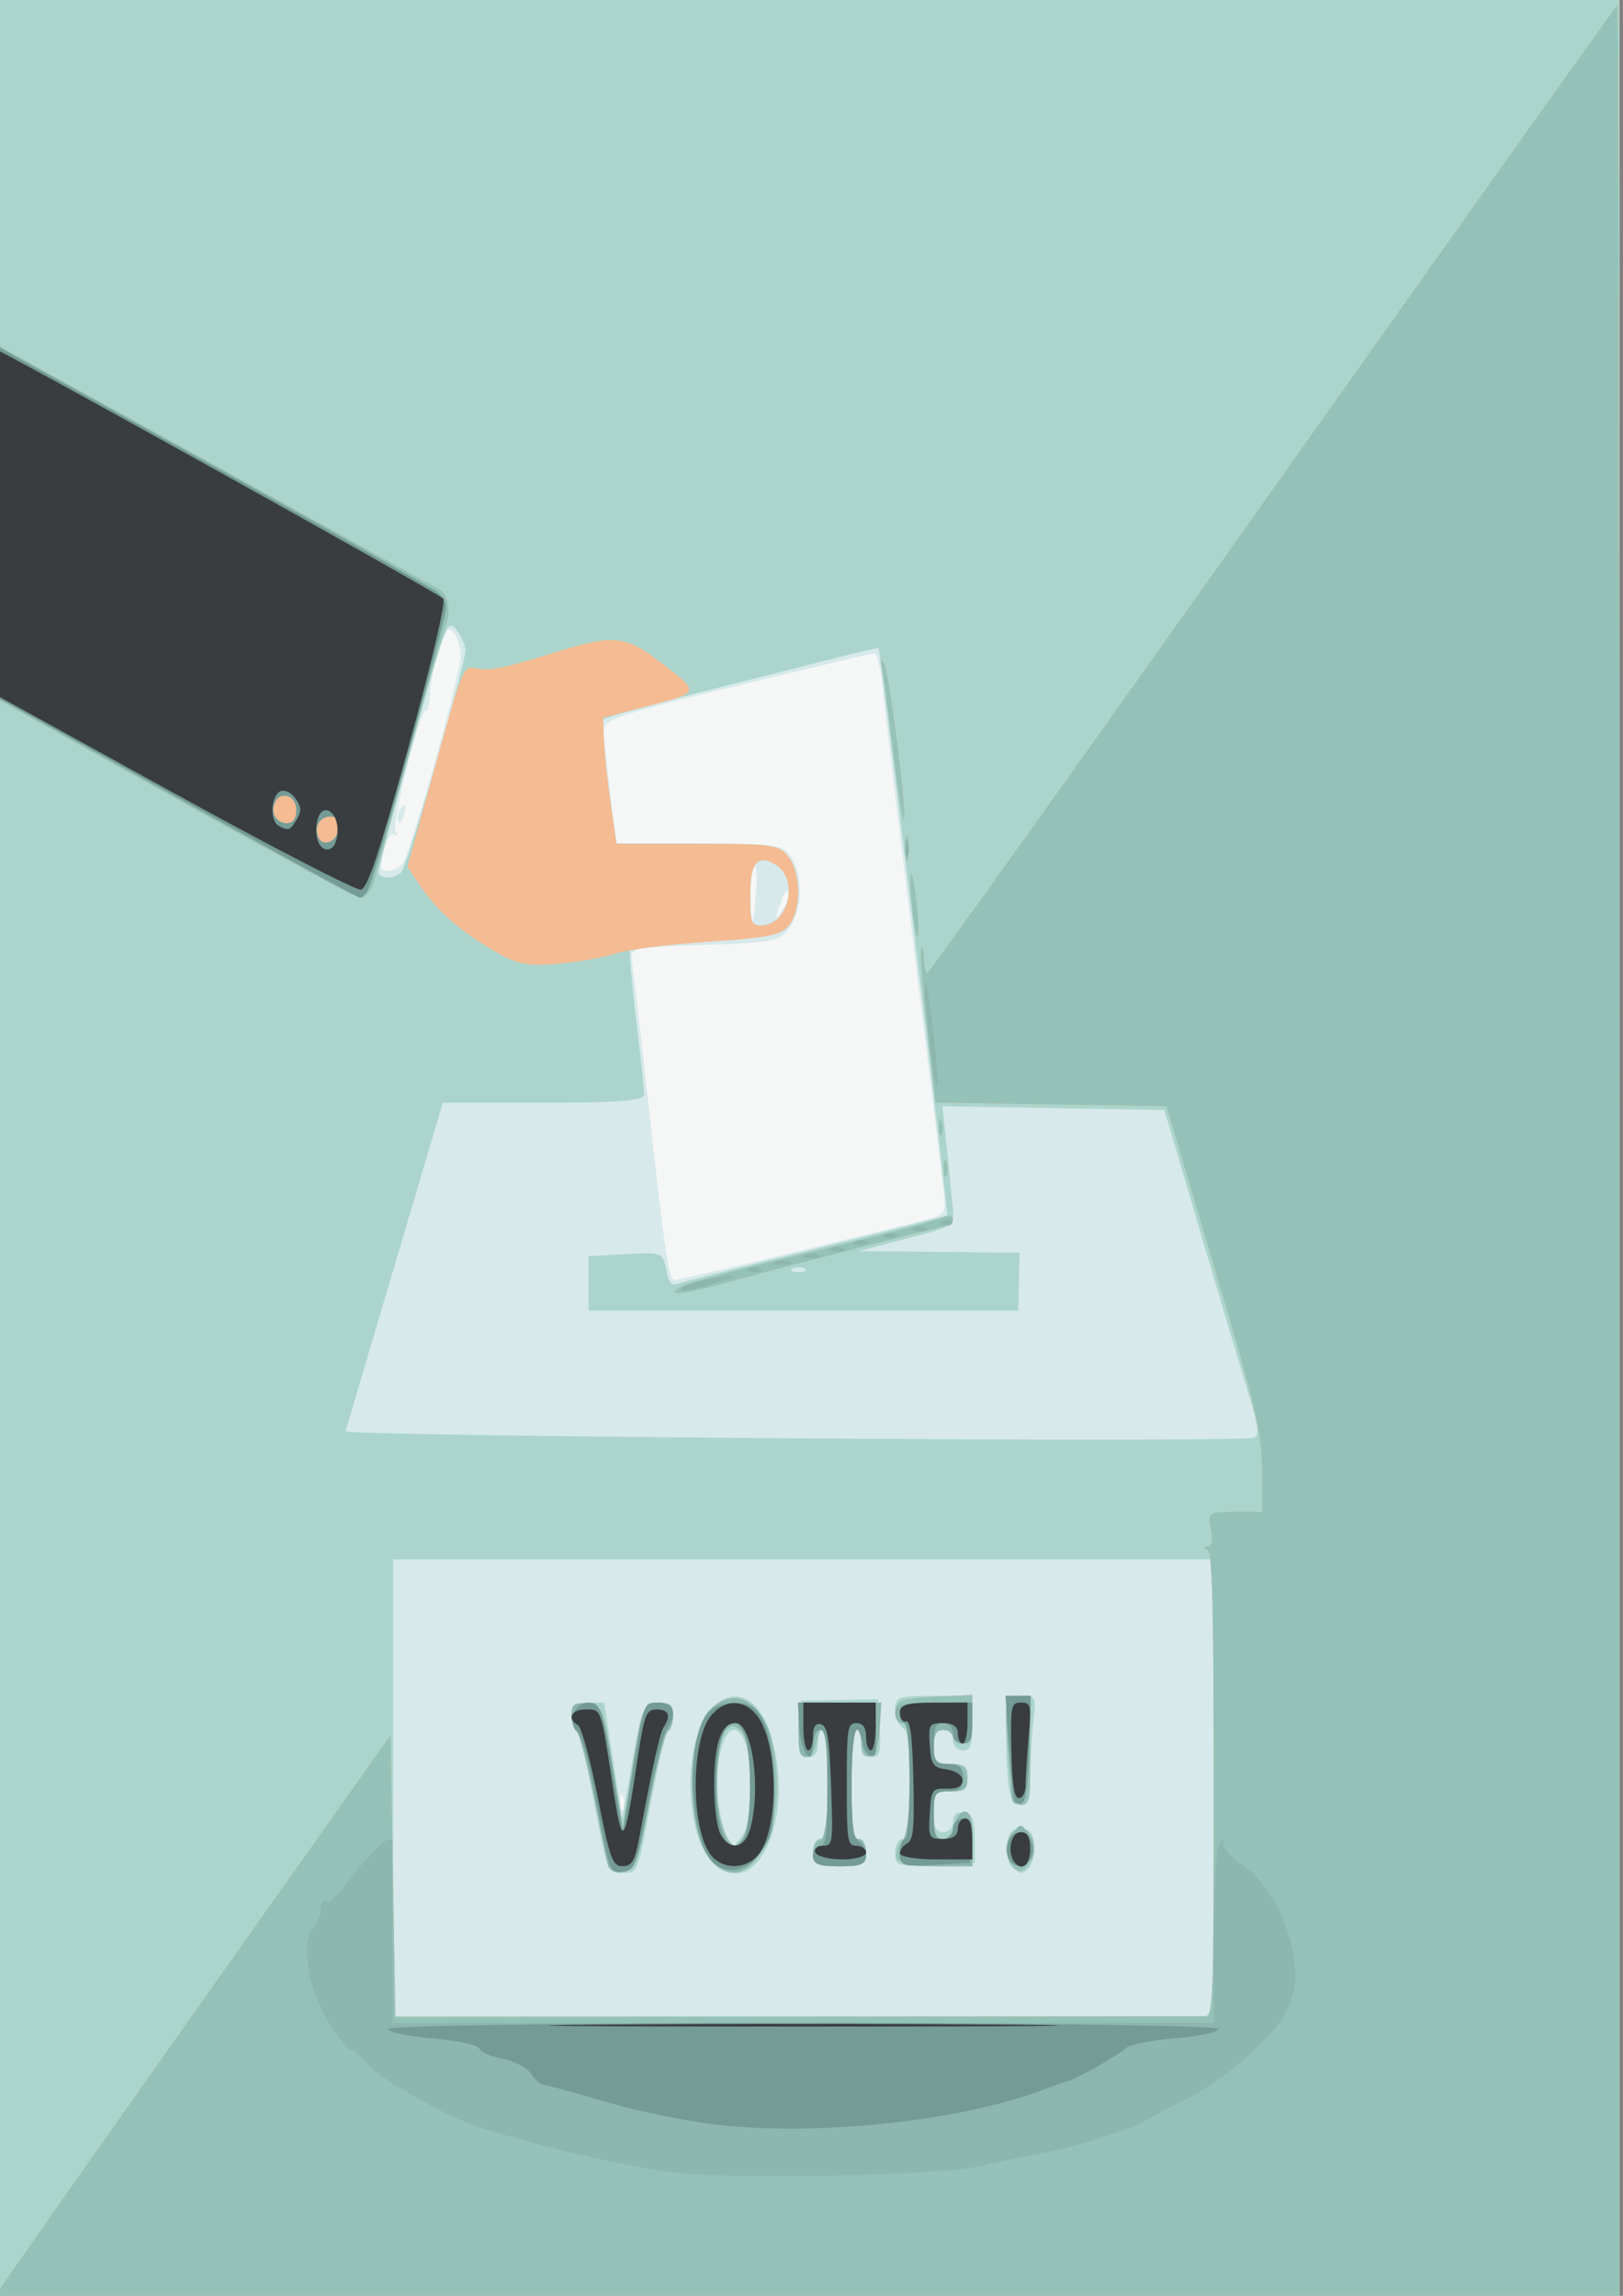 <?xml version="1.0" encoding="UTF-8"?>
<!-- Created with Inkscape (http://www.inkscape.org/) -->
<svg width="210mm" height="297mm" version="1.1" viewBox="0 0 210 297" xmlns="http://www.w3.org/2000/svg" xmlns:cc="http://creativecommons.org/ns#" xmlns:dc="http://purl.org/dc/elements/1.1/" xmlns:rdf="http://www.w3.org/1999/02/22-rdf-syntax-ns#">
 <rect x="0" y="0" width="210" height="297" fill="#808080" stroke="none"/>
 <g stroke-width=".742">
  <path d="m-1.625 148.83v-149.04h211.14v298.07h-211.14z" fill="#f5f7f6"/>
  <path d="m-1.625 148.83v-149.04h211.14v298.07h-211.14zm82.258 83.612c-0.199-0.703-0.347-0.495-0.377 0.533-0.027 0.93 0.121 1.45 0.328 1.157 0.208-0.293 0.23-1.054 0.049-1.69zm22.027-70.433c8.093-1.967 15.839-3.869 17.213-4.226 2.193-0.57 2.474-0.915 2.3-2.817-0.109-1.192-1.851-15.51-3.872-31.817s-3.865-31.685-4.099-34.172c-0.234-2.488-0.74-4.496-1.125-4.463-0.385 0.033-8.431 1.944-17.879 4.246-15.683 3.821-17.17 4.334-17.081 5.892 0.053 0.939 0.43 4.584 0.837 8.1l0.74 6.394h10.778c10.008 0 10.86 0.127 11.916 1.775 1.56 2.433 1.45 6.7-0.233 9.077-1.271 1.794-2.077 1.958-11.031 2.25-9.505 0.309-9.655 0.345-9.349 2.205 0.171 1.04 1.01 8.24 1.864 16 2.356 21.404 2.894 25.133 3.63 25.133 0.371 0 7.297-1.609 15.39-3.576zm-4.821-46.911c0.128-1.819 7e-3 -3.307-0.267-3.307-0.275 0-0.477 1.885-0.45 4.189 0.054 4.611 0.358 4.238 0.717-0.882zm4.147 0.336c-0.126-0.517-0.584 0.13-1.018 1.437-0.729 2.196-0.712 2.268 0.229 0.94 0.56-0.79 0.915-1.86 0.789-2.377zm-50.02-3.511c0.99-0.887 7.626-24.485 7.626-27.12 0-1.044-0.408-2.376-0.907-2.961-0.751-0.88-1.085-0.48-1.942 2.317-0.569 1.859-1.075 4.432-1.123 5.718-0.048 1.286-0.261 2.188-0.473 2.005-0.659-0.57-4.469 14.4-3.961 15.561 0.292 0.667 0.221 0.868-0.182 0.516-0.372-0.325-0.945 0.578-1.313 2.068-0.559 2.263-0.5 2.643 0.408 2.631 0.583-7e-3 1.424-0.339 1.867-0.736zm-0.494-6.253c0-0.456 0.278-1.072 0.618-1.369 0.354-0.309 0.459 0.045 0.245 0.83-0.415 1.528-0.863 1.807-0.863 0.539z" fill="#d7e9eb"/>
  <path d="m-1.625 148.83v-149.04h211.14v298.07h-211.14zm158.67 82.455v-29.543h-106.19v59.085h106.19zm-80.196 1.764c-0.97-5.093-2.016-9.26-2.324-9.26-0.308 0-0.56-0.794-0.56-1.764 0-1.414 0.416-1.764 2.1-1.764h2.1l2.348 15.119 1.284-7.339c1.255-7.172 1.33-7.346 3.285-7.616 1.644-0.227 2.001 0.035 2.001 1.47 0 0.96-0.274 1.878-0.608 2.04-0.335 0.162-1.363 4.362-2.285 9.333-1.674 9.029-1.679 9.039-3.627 9.039-1.948 0-1.952-0.01-3.714-9.26zm14.895 7.25c-3.191-3.876-3.191-15.033 0-18.909 2.929-3.557 6.568-2.023 8.111 3.419 3.175 11.203-2.584 22.201-8.111 15.49zm4.352-2.903c1.135-1.602 1.349-9.225 0.335-11.9-1.667-4.398-4.059 0.251-3.545 6.892 0.242 3.132 1.282 6.394 2.037 6.394 0.105 0 0.633-0.624 1.173-1.386zm34.815 4.139c-0.46-0.411-0.741-1.695-0.625-2.853 0.158-1.578 0.602-2.105 1.772-2.105s1.614 0.527 1.772 2.105c0.18 1.8-0.706 3.6-1.772 3.6-0.172 0-0.688-0.336-1.148-0.748zm-25.713-1.871c0-0.98 0.416-1.764 0.937-1.764 0.755 0 0.937-1.372 0.937-7.055 0-4.115-0.26-7.055-0.625-7.055-0.344 0-0.625 0.794-0.625 1.764 0 1.192-0.416 1.764-1.285 1.764-1.121 0-1.261-0.466-1.093-3.654l0.192-3.654 9.995-0.187 0.192 3.748c0.168 3.283 0.033 3.748-1.093 3.748-0.869 0-1.285-0.571-1.285-1.764 0-0.97-0.281-1.764-0.625-1.764-0.364 0-0.625 2.94-0.625 7.055 0 5.683 0.182 7.055 0.937 7.055 0.521 0 0.937 0.784 0.937 1.764 0 1.55-0.416 1.764-3.436 1.764-3.019 0-3.436-0.214-3.436-1.764zm10.619 0.036c0-1.012 0.41-1.799 0.937-1.799 0.754 0 0.937-1.361 0.937-6.961 0-5.374-0.214-7.076-0.937-7.468-0.515-0.279-0.937-1.314-0.937-2.299 0-1.651 0.391-1.791 4.997-1.791h4.997v3.527c0 2.94-0.208 3.527-1.249 3.527-0.694 0-1.249-0.588-1.249-1.323s-0.555-1.323-1.249-1.323c-0.916 0-1.249 0.588-1.249 2.205 0 1.932 0.271 2.205 2.186 2.205 1.77 0 2.186 0.336 2.186 1.764 0 1.428-0.416 1.764-2.186 1.764-2.013 0-2.186 0.21-2.186 2.646 0 2.058 0.278 2.646 1.249 2.646 0.719 0 1.249-0.588 1.249-1.384 0-0.931 0.46-1.292 1.405-1.102 1.152 0.231 1.405 0.839 1.405 3.368v3.087l-5.154 0.256c-4.83 0.24-5.154 0.143-5.154-1.543zm14.761-8.193c-0.207-1.091-0.381-4.266-0.385-7.055l-9e-3 -5.071h1.956c1.912 0 1.947 0.073 1.569 3.307-0.213 1.819-0.39 4.994-0.394 7.055-6e-3 3.079-0.217 3.748-1.183 3.748-0.692 0-1.332-0.817-1.553-1.984zm30.434-52.997c-1.199-3.955-4.019-13.427-6.266-21.049l-4.086-13.858-28.72-0.503 0.379 3.527c0.208 1.94 0.555 5.392 0.77 7.67 0.444 4.704 1.142 4.096-7.272 6.316l-4.685 1.236 20.795 0.21-0.09 3.748-0.09 3.748h-55.595v-7.055l4.823-0.257c4.723-0.252 4.831-0.21 5.226 2.011 0.277 1.557 0.723 2.137 1.424 1.849 0.561-0.231 8.61-2.28 17.887-4.554 9.276-2.274 16.95-4.234 17.053-4.355 0.154-0.181-8.634-72.841-8.87-73.335-0.041-0.085-2.18 0.389-4.753 1.054-2.574 0.665-10.442 2.658-17.485 4.429-7.043 1.771-13.025 3.411-13.293 3.644-0.498 0.433-0.262 3.304 0.944 11.53l0.679 4.63h10.52c9.687 0 10.619 0.14 11.769 1.764 1.565 2.209 1.616 6.538 0.102 8.675-0.971 1.371-2.616 1.71-10.724 2.205-5.267 0.322-9.719 0.786-9.892 1.031-0.174 0.245 0.159 4.313 0.739 9.039 0.58 4.726 1.05 9.089 1.045 9.695-0.008 0.846-3.036 1.102-13.032 1.102h-13.022l-6.187 20.885c-3.403 11.487-6.28 21.207-6.394 21.601-0.195 0.673 115.19 1.519 117.44 0.861 0.908-0.265 0.759-1.244-1.137-7.496zm-56.908-14.389c-0.429-0.245-1.132-0.245-1.562 0s-0.078 0.445 0.781 0.445c0.859 0 1.21-0.2 0.781-0.445zm-3.012-45.777c1.505-2.125 1.227-5.228-0.573-6.386-2.476-1.593-3.443-0.497-3.443 3.897 0 3.514 0.141 3.874 1.517 3.874 0.834 0 1.959-0.624 2.499-1.386zm-49.163-5.501c0.788-0.707 8.292-26.723 8.292-28.748 0-0.622-0.528-1.806-1.174-2.63-1.134-1.449-1.324-0.96-5.622 14.49-2.446 8.794-4.448 16.352-4.448 16.796 0 0.98 1.896 1.04 2.952 0.092z" fill="#abd5cc"/>
  <path d="m-1.001 297.58c0-0.162 11.595-16.681 25.768-36.71l25.768-36.416 0.312 18.25 0.312 18.25 51.847-0.061c28.516-0.033 52.339-0.06 52.941-0.059 1.02 2e-3 1.093-2.01 1.093-29.908 0-23.103-0.178-30.011-0.781-30.355-0.617-0.351-0.614-0.459 0.012-0.514 0.529-0.046 0.662-0.804 0.401-2.274-0.383-2.155-0.314-2.205 3.111-2.205h3.503l-0.025-5.512c-0.022-4.948-0.654-7.632-6.18-26.236l-6.155-20.724-29.879-0.472-1.103-9.766c-0.607-5.372-0.941-9.994-0.744-10.273 0.197-0.279 0.359 0.353 0.359 1.404 0 1.051 0.176 1.911 0.39 1.911 0.215 0 20.347-28.176 44.739-62.613 24.392-34.437 44.456-62.613 44.586-62.613s0.237 66.868 0.237 148.6v148.6h-105.26c-57.891 0-105.26-0.132-105.26-0.294zm79.669-56.307c-0.155-0.639-0.999-4.733-1.877-9.098s-1.874-8.069-2.214-8.231c-0.34-0.162-0.618-1.08-0.618-2.04 0-1.438 0.357-1.697 2.025-1.47 2.008 0.274 2.035 0.34 3.303 8.198l1.278 7.922 1.27-7.922c1.254-7.818 1.296-7.925 3.256-8.198 1.629-0.227 1.986 0.038 1.986 1.47 0 0.96-0.288 1.882-0.641 2.048s-1.413 4.266-2.358 9.113c-1.605 8.237-1.829 8.829-3.423 9.091-1.003 0.164-1.822-0.199-1.987-0.882zm13.631-0.244c-2.027-2.004-2.905-6.045-2.601-11.973 0.308-6.016 1.497-8.406 4.619-9.287 2.637-0.745 5.121 2.336 5.914 7.335 1.559 9.829-3.353 18.453-7.932 13.925zm4.126-3.946c1.011-2.668 0.806-11.172-0.308-12.745-1.983-2.8-3.393 0.086-3.409 6.979-0.008 3.438 1.343 7.472 2.504 7.472 0.312 0 0.858-0.768 1.214-1.706zm34.511 4.186c-1.025-1.447-0.952-2.918 0.211-4.281 1.385-1.623 3.388 1.124 2.412 3.308-0.877 1.964-1.704 2.27-2.623 0.973zm-25.744-1.598c0-0.98 0.416-1.764 0.937-1.764 0.755 0 0.937-1.372 0.937-7.055 0-6.639-0.701-9.23-1.43-5.291-0.18 0.97-0.775 1.764-1.322 1.764-0.745 0-0.995-0.888-0.995-3.527v-3.527h10.695l-0.194 3.3c-0.136 2.306-0.523 3.388-1.287 3.592-0.756 0.202-1.093-0.271-1.093-1.536 0-1.006-0.281-1.828-0.625-1.828-0.364 0-0.625 2.94-0.625 7.055 0 5.683 0.182 7.055 0.937 7.055 0.521 0 0.937 0.784 0.937 1.764 0 1.55-0.416 1.764-3.436 1.764-3.019 0-3.436-0.214-3.436-1.764zm10.873 0.748c-0.245-0.559 0.02-1.495 0.588-2.081 1.447-1.494 1.533-15.422 0.095-15.422-1.131 0-1.256-2.293-0.156-2.857 0.429-0.22 2.678-0.488 4.997-0.596l4.216-0.196v3.147c0 2.559-0.233 3.147-1.249 3.147-0.687 0-1.249-0.397-1.249-0.882 0-0.485-0.562-0.882-1.249-0.882-0.916 0-1.249 0.588-1.249 2.205 0 1.932 0.271 2.205 2.186 2.205 1.77 0 2.186 0.336 2.186 1.764 0 1.428-0.416 1.764-2.186 1.764-2.082 0-2.186 0.147-2.186 3.087 0 2.435 0.248 3.087 1.177 3.087 0.651 0 1.322-0.788 1.503-1.764 0.18-0.97 0.775-1.764 1.322-1.764 0.745 0 0.995 0.888 0.995 3.527v3.527h-4.648c-2.833 0-4.822-0.397-5.093-1.016zm14.518-11.551c-0.745-8.762-0.623-9.633 1.313-9.318 0.945 0.153 1.648 0.577 1.562 0.94-0.086 0.364-0.156 3.439-0.156 6.835 0 5.431-0.14 6.173-1.162 6.173-0.936 0-1.239-0.903-1.556-4.63zm-42.57-62.401c0.687-0.424 8.136-2.409 16.554-4.411 8.417-2.002 16.077-3.989 17.022-4.415 1.052-0.474 1.718-0.45 1.718 0.061 0 0.46-0.235 0.836-0.521 0.836-0.586 0-21.526 5.38-29.049 7.463-5.534 1.533-7.744 1.712-5.723 0.466zm34.094-15.498c0.03-1.027 0.178-1.236 0.377-0.533 0.18 0.637 0.158 1.397-0.049 1.69-0.208 0.293-0.355-0.228-0.328-1.157zm-0.625-5.291c0.03-1.027 0.178-1.236 0.377-0.533 0.18 0.637 0.158 1.397-0.049 1.69-0.208 0.293-0.355-0.228-0.328-1.157zm-57.586-22.682c-4.494-2.667-7.307-5.141-9.462-8.322l-1.721-2.54 3.595-13.013c3.567-12.911 3.609-13.01 5.396-12.649 1.801 0.364 3.133 0.078 11.317-2.433 6.225-1.909 8.09-1.697 12.085 1.377 5.748 4.423 5.908 4.052-2.714 6.293l-4.373 1.137 0.142 3.083c0.078 1.696 0.468 5.365 0.866 8.154l0.724 5.071h10.534c9.701 0 10.633 0.139 11.783 1.764 1.565 2.209 1.616 6.538 0.102 8.675-0.965 1.362-2.629 1.718-10.463 2.235-5.124 0.338-10.581 1.032-12.127 1.542s-4.919 1.102-7.496 1.316c-3.919 0.326-5.258 0.05-8.188-1.69zm37.19-4.646c1.505-2.125 1.227-5.228-0.573-6.386-2.476-1.593-3.443-0.497-3.443 3.897 0 3.514 0.141 3.874 1.517 3.874 0.834 0 1.959-0.624 2.499-1.386zm16.939-0.859c-0.239-2.249-0.307-4.27-0.15-4.491 0.156-0.22 0.479 1.44 0.718 3.689 0.239 2.249 0.307 4.27 0.151 4.491-0.156 0.22-0.479-1.44-0.718-3.689zm-95.915-14.524-23.425-13.063-0.167-22.988-0.167-22.988 1.416 0.769c1.21 0.657 55.052 30.402 57.119 31.556 1.109 0.619 1.508 2.805 0.82 4.496-0.337 0.83-2.456 8.255-4.708 16.5-2.252 8.245-4.354 15.885-4.673 16.976-0.318 1.091-1.076 1.944-1.685 1.895-0.609-0.049-11.648-5.968-24.532-13.152zm95.071 6.627c0.013-1.455 0.153-1.944 0.311-1.086s0.148 2.049-0.023 2.646c-0.171 0.597-0.301-0.105-0.288-1.56zm-1.64-12.594c-0.627-5.199-1.286-10.048-1.465-10.776-0.216-0.88-0.116-1.027 0.297-0.441 0.668 0.947 3.049 19.623 2.585 20.277-0.153 0.216-0.791-3.861-1.418-9.061z" fill="#f5bb92"/>
  <path d="m-1.001 297.58c0-0.162 11.595-16.681 25.768-36.71l25.768-36.416 0.312 18.25 0.312 18.25 51.847-0.061c28.516-0.033 52.339-0.06 52.941-0.059 1.02 2e-3 1.093-2.01 1.093-29.908 0-23.103-0.178-30.011-0.781-30.355-0.617-0.351-0.614-0.459 0.012-0.514 0.529-0.046 0.662-0.804 0.401-2.274-0.383-2.155-0.314-2.205 3.111-2.205h3.503l-0.025-5.512c-0.022-4.948-0.654-7.632-6.18-26.236l-6.155-20.724-29.879-0.472-1.103-9.766c-0.607-5.372-0.941-9.994-0.744-10.273 0.197-0.279 0.359 0.353 0.359 1.404 0 1.051 0.176 1.911 0.39 1.911 0.215 0 20.347-28.176 44.739-62.613 24.392-34.437 44.456-62.613 44.586-62.613s0.237 66.868 0.237 148.6v148.6h-105.26c-57.891 0-105.26-0.132-105.26-0.294zm79.669-56.307c-0.155-0.639-0.999-4.733-1.877-9.098s-1.874-8.069-2.214-8.231c-0.34-0.162-0.618-1.08-0.618-2.04 0-1.438 0.357-1.697 2.025-1.47 2.008 0.274 2.035 0.34 3.303 8.198l1.278 7.922 1.27-7.922c1.254-7.818 1.296-7.925 3.256-8.198 1.629-0.227 1.986 0.038 1.986 1.47 0 0.96-0.288 1.882-0.641 2.048s-1.413 4.266-2.358 9.113c-1.605 8.237-1.829 8.829-3.423 9.091-1.003 0.164-1.822-0.199-1.987-0.882zm13.631-0.244c-2.027-2.004-2.905-6.045-2.601-11.973 0.308-6.016 1.497-8.406 4.619-9.287 2.637-0.745 5.121 2.336 5.914 7.335 1.559 9.829-3.353 18.453-7.932 13.925zm4.126-3.946c1.011-2.668 0.806-11.172-0.308-12.745-1.983-2.8-3.393 0.086-3.409 6.979-0.008 3.438 1.343 7.472 2.504 7.472 0.312 0 0.858-0.768 1.214-1.706zm34.511 4.186c-1.025-1.447-0.952-2.918 0.211-4.281 1.385-1.623 3.388 1.124 2.412 3.308-0.877 1.964-1.704 2.27-2.623 0.973zm-25.744-1.598c0-0.98 0.416-1.764 0.937-1.764 0.755 0 0.937-1.372 0.937-7.055 0-6.639-0.701-9.23-1.43-5.291-0.18 0.97-0.775 1.764-1.322 1.764-0.745 0-0.995-0.888-0.995-3.527v-3.527h10.695l-0.194 3.3c-0.136 2.306-0.523 3.388-1.287 3.592-0.756 0.202-1.093-0.271-1.093-1.536 0-1.006-0.281-1.828-0.625-1.828-0.364 0-0.625 2.94-0.625 7.055 0 5.683 0.182 7.055 0.937 7.055 0.521 0 0.937 0.784 0.937 1.764 0 1.55-0.416 1.764-3.436 1.764-3.019 0-3.436-0.214-3.436-1.764zm10.873 0.748c-0.245-0.559 0.02-1.495 0.588-2.081 1.447-1.494 1.533-15.422 0.095-15.422-1.131 0-1.256-2.293-0.156-2.857 0.429-0.22 2.678-0.488 4.997-0.596l4.216-0.196v3.147c0 2.559-0.233 3.147-1.249 3.147-0.687 0-1.249-0.397-1.249-0.882 0-0.485-0.562-0.882-1.249-0.882-0.916 0-1.249 0.588-1.249 2.205 0 1.932 0.271 2.205 2.186 2.205 1.77 0 2.186 0.336 2.186 1.764 0 1.428-0.416 1.764-2.186 1.764-2.082 0-2.186 0.147-2.186 3.087 0 2.435 0.248 3.087 1.177 3.087 0.651 0 1.322-0.788 1.503-1.764 0.18-0.97 0.775-1.764 1.322-1.764 0.745 0 0.995 0.888 0.995 3.527v3.527h-4.648c-2.833 0-4.822-0.397-5.093-1.016zm14.518-11.551c-0.745-8.762-0.623-9.633 1.313-9.318 0.945 0.153 1.648 0.577 1.562 0.94-0.086 0.364-0.156 3.439-0.156 6.835 0 5.431-0.14 6.173-1.162 6.173-0.936 0-1.239-0.903-1.556-4.63zm-42.57-62.401c0.687-0.424 8.136-2.409 16.554-4.411 8.417-2.002 16.077-3.989 17.022-4.415 1.052-0.474 1.718-0.45 1.718 0.061 0 0.46-0.235 0.836-0.521 0.836-0.586 0-21.526 5.38-29.049 7.463-5.534 1.533-7.744 1.712-5.723 0.466zm34.094-15.498c0.03-1.027 0.178-1.236 0.377-0.533 0.18 0.637 0.158 1.397-0.049 1.69-0.208 0.293-0.355-0.228-0.328-1.157zm-0.625-5.291c0.03-1.027 0.178-1.236 0.377-0.533 0.18 0.637 0.158 1.397-0.049 1.69-0.208 0.293-0.355-0.228-0.328-1.157zm-3.457-28.186c-0.239-2.249-0.307-4.27-0.15-4.491 0.156-0.22 0.479 1.44 0.718 3.689 0.239 2.249 0.307 4.27 0.151 4.491-0.156 0.22-0.479-1.44-0.718-3.689zm-95.915-14.524-23.425-13.063-0.167-22.988-0.167-22.988 1.416 0.769c1.21 0.657 55.052 30.402 57.119 31.556 1.109 0.619 1.508 2.805 0.82 4.496-0.337 0.83-2.456 8.255-4.708 16.5-2.252 8.245-4.354 15.885-4.673 16.976-0.318 1.091-1.076 1.944-1.685 1.895-0.609-0.049-11.648-5.968-24.532-13.152zm21.746 4.192c0.143-1.047-0.19-1.533-1.049-1.533-1.433 0-2.226 1.317-1.623 2.694 0.608 1.389 2.432 0.596 2.672-1.161zm-5.505-2.415c0-1.871-2.091-2.526-2.811-0.882-0.577 1.317 0.226 2.646 1.599 2.646 0.796 0 1.212-0.606 1.212-1.764zm78.83 4.85c0.013-1.455 0.153-1.944 0.311-1.086s0.148 2.049-0.023 2.646c-0.171 0.597-0.301-0.105-0.288-1.56zm-1.64-12.594c-0.627-5.199-1.286-10.048-1.465-10.776-0.216-0.88-0.116-1.027 0.297-0.441 0.668 0.947 3.049 19.623 2.585 20.277-0.153 0.216-0.791-3.861-1.418-9.061z" fill="#94c2b8"/>
  <path d="m87.702 281.09c-6.208-0.679-17.53-3.288-25.924-5.973-3.983-1.274-12.998-6.42-14.408-8.225-0.709-0.908-1.577-1.651-1.928-1.651s-1.651-1.594-2.89-3.542c-2.68-4.214-3.712-10.342-2.066-12.27 0.544-0.638 0.99-1.74 0.99-2.448 0-0.709 0.313-1.141 0.695-0.961 0.382 0.18 1.598-0.878 2.702-2.352 3.57-4.764 6.107-6.959 5.899-5.104-0.041 0.364-0.041 5.721 0 11.905l0.074 11.244h106.19l0.01-10.803c5e-3 -5.942 0.282-11.398 0.615-12.126 0.4-0.875 0.609-0.951 0.615-0.225 5e-3 0.604 1.204 1.901 2.664 2.883 3.209 2.158 6.096 7.614 6.549 12.376 0.259 2.721 8e-3 4.144-1.152 6.533-1.61 3.317-8.229 9.013-13.361 11.499-1.718 0.832-3.686 1.854-4.373 2.271-2.186 1.327-9.087 3.551-13.677 4.407-2.441 0.456-5.985 1.2-7.875 1.653-5.063 1.216-31.056 1.815-39.354 0.907zm-9.037-39.821c-0.156-0.639-0.982-4.725-1.834-9.081-0.853-4.356-1.848-8.06-2.211-8.231-0.363-0.171-0.661-1.097-0.661-2.057 0-1.435 0.357-1.697 2.008-1.47 1.985 0.273 2.023 0.368 3.32 8.213l1.311 7.937 0.763-4.85c1.757-11.164 1.858-11.464 3.866-11.464 1.407 0 1.85 0.405 1.85 1.69 0 0.93-0.329 1.845-0.731 2.034-0.402 0.189-1.468 4.29-2.368 9.113-1.532 8.208-1.745 8.786-3.333 9.048-0.994 0.164-1.814-0.201-1.98-0.882zm14.223 0.151c-3.062-1.741-4.425-12.032-2.345-17.709 1.77-4.832 6.004-5.347 8.413-1.023 0.966 1.733 1.24 3.576 1.24 8.347 0 5.591-0.159 6.346-1.826 8.7-1.882 2.657-3.109 3.034-5.481 1.685zm3.537-4.341c0.907-2.393 0.807-10.876-0.151-12.725-0.994-1.92-2.697-1.129-3.193 1.484-1.47 7.74 1.23 16.818 3.344 11.241zm8.767 3.001c0-0.743 0.422-1.579 0.937-1.858 1.312-0.711 1.378-14.429 0.069-14.429-0.477 0-0.829 0.679-0.781 1.51 0.048 0.83-0.405 1.653-1.006 1.828-0.899 0.262-1.093-0.319-1.093-3.273v-3.592h10.695l-0.194 3.239c-0.216 3.612-1.649 5.021-2.182 2.145-0.746-4.025-1.448-1.504-1.448 5.198 0 5.683 0.182 7.055 0.937 7.055 0.521 0 0.937 0.784 0.937 1.764 0 1.55-0.416 1.764-3.436 1.764-2.669 0-3.436-0.301-3.436-1.351zm11.244-0.413c0-0.97 0.281-1.764 0.625-1.764 0.367 0 0.625-3.087 0.625-7.496 0-6.075-0.178-7.496-0.937-7.496-0.515 0-0.937-0.595-0.937-1.323 0-1.05 0.902-1.323 4.373-1.323 2.405 0 4.583-0.099 4.841-0.22 0.258-0.121 0.557 1.069 0.664 2.646 0.164 2.397-0.015 2.866-1.093 2.866-0.709 0-1.289-0.397-1.289-0.882 0-0.485-0.562-0.882-1.249-0.882-0.908 0-1.249 0.588-1.249 2.149 0 1.778 0.349 2.196 2.025 2.425 1.334 0.182 2.096 0.803 2.232 1.82 0.166 1.236-0.237 1.543-2.025 1.543-2.135 0-2.232 0.135-2.232 3.087 0 2.435 0.248 3.087 1.177 3.087 0.651 0 1.322-0.788 1.503-1.764 0.18-0.97 0.775-1.764 1.322-1.764 0.745 0 0.995 0.888 0.995 3.527v3.527h-4.685c-4.269 0-4.685-0.157-4.685-1.764zm13.95 0.373c-0.208-0.765 0.082-2.041 0.644-2.835 0.947-1.337 1.098-1.337 2.045 0 1.277 1.803 0.691 4.226-1.022 4.226-0.709 0-1.459-0.626-1.667-1.391zm0.412-8.906c-3e-3 -1.369-0.183-4.573-0.399-7.12-0.389-4.572-0.373-4.63 1.281-4.63h1.675l-0.182 6.825c-0.152 5.677-0.366 6.875-1.276 7.12-0.831 0.224-1.095-0.302-1.099-2.195zm-42.472-64.578c0.515-0.423 2.483-0.997 4.373-1.276 2.598-0.384 2.903-0.326 1.249 0.235-4.029 1.368-6.603 1.845-5.622 1.04zm8.589-2.431c0.429-0.245 1.132-0.245 1.562 0s0.078 0.445-0.781 0.445c-0.859 0-1.21-0.2-0.781-0.445zm3.448-0.909c0.608-0.224 1.451-0.209 1.874 0.033 0.423 0.242-0.074 0.424-1.105 0.407-1.031-0.018-1.377-0.216-0.769-0.439zm3.748-0.882c0.608-0.224 1.451-0.209 1.874 0.033 0.423 0.242-0.074 0.424-1.105 0.407-1.031-0.018-1.377-0.216-0.769-0.439zm3.424-0.855c0.429-0.245 1.132-0.245 1.562 0 0.429 0.245 0.078 0.445-0.781 0.445-0.859 0-1.21-0.2-0.781-0.445zm3.123-0.882c0.429-0.245 1.132-0.245 1.562 0s0.078 0.445-0.781 0.445c-0.859 0-1.21-0.2-0.781-0.445zm3.748-0.882c0.429-0.245 1.132-0.245 1.562 0 0.429 0.245 0.078 0.445-0.781 0.445-0.859 0-1.21-0.2-0.781-0.445zm3.748-0.882c0.429-0.245 1.132-0.245 1.562 0s0.078 0.445-0.781 0.445c-0.859 0-1.21-0.2-0.781-0.445zm3.787-0.9c0.451-0.255 0.99-0.223 1.197 0.07 0.208 0.293-0.161 0.501-0.82 0.463-0.728-0.042-0.876-0.251-0.377-0.533zm-1.722-23.698c-0.422-3.689-0.642-6.884-0.489-7.1 0.153-0.216 0.623 2.627 1.044 6.316 0.422 3.689 0.642 6.884 0.489 7.1-0.153 0.216-0.623-2.627-1.044-6.316zm-84.052-23.651c-5.497-3.071-16.249-9.053-23.894-13.294l-13.899-7.71v-45.591l2.967 1.695c1.632 0.932 14.906 8.272 29.498 16.31 14.592 8.038 26.71 15.025 26.93 15.526 0.449 1.026-9.335 37.004-10.338 38.01-0.909 0.912-0.295 1.182-11.265-4.946zm7.691-3.428c0.143-1.047-0.19-1.533-1.049-1.533-1.433 0-2.226 1.317-1.623 2.694 0.608 1.389 2.432 0.596 2.672-1.161zm-5.505-2.415c0-1.871-2.091-2.526-2.811-0.882-0.577 1.317 0.226 2.646 1.599 2.646 0.796 0 1.212-0.606 1.212-1.764zm78.757 4.777c0.03-1.027 0.178-1.236 0.377-0.533 0.18 0.637 0.158 1.397-0.049 1.69-0.208 0.293-0.355-0.228-0.328-1.157z" fill="#8db6ae"/>
  <path d="m93.324 274.93c-3.951-0.413-10.664-1.771-14.917-3.017-4.254-1.246-7.958-2.266-8.232-2.266-0.274 0-0.948-0.634-1.497-1.41-0.549-0.775-2.186-1.629-3.636-1.896-1.451-0.267-2.816-0.87-3.033-1.34-0.217-0.47-2.958-1.061-6.09-1.313-3.132-0.252-5.695-0.8-5.695-1.218 0-0.419 24.091-0.76 53.721-0.76 29.63 0 53.721 0.341 53.721 0.76 0 0.418-2.529 0.963-5.62 1.212-3.091 0.249-5.972 0.831-6.403 1.293-0.761 0.817-6.398 3.991-7.655 4.309-0.344 0.087-1.749 0.582-3.123 1.1-10.499 3.957-28.419 5.918-41.54 4.546zm-14.892-35.437c-0.355-1.604-1.124-5.496-1.71-8.649-0.586-3.153-1.483-6.209-1.992-6.792-1.309-1.497-0.479-3.79 1.373-3.79 1.672 0 1.841 0.546 3.644 11.77l0.828 5.156 1.115-6.92c1.68-10.425 1.531-10.006 3.557-10.006 1.94 0 2.404 1.495 1.051 3.382-0.429 0.599-1.508 4.945-2.398 9.656-1.478 7.83-1.755 8.59-3.219 8.838-1.336 0.226-1.71-0.215-2.247-2.646zm14.395 1.911c-3.826-2.219-4.376-17.523-0.728-20.279 1.297-0.98 3.758-1.128 5.257-0.315 1.7 0.921 2.839 5.264 2.839 10.824 0 4.236-0.279 5.727-1.405 7.506-1.631 2.577-3.922 3.447-5.962 2.264zm3.495-3.681c0.919-1.297 0.993-10.762 0.103-13.11-1.621-4.276-3.726-0.755-3.726 6.231 0 6.739 1.587 9.753 3.623 6.879zm8.87 2.381c0-0.728 0.422-1.323 0.937-1.323 0.759 0 0.937-1.421 0.937-7.496 0-6.075-0.178-7.496-0.937-7.496-0.533 0-0.937 0.792-0.937 1.837 0 3.183-1.55 1.306-1.756-2.126l-0.194-3.239h10.07v2.646c0 1.455 0.021 2.933 0.047 3.285 0.117 1.594-1.416 1.108-1.723-0.546-0.742-4.006-1.448-1.518-1.448 5.104 0 5.374 0.214 7.076 0.937 7.468 0.515 0.279 0.937 1.115 0.937 1.858 0 1.049-0.767 1.351-3.436 1.351-2.638 0-3.436-0.307-3.436-1.323zm11.244-0.402c0-0.991 0.281-1.802 0.625-1.802 0.367 0 0.625-3.087 0.625-7.496s-0.257-7.496-0.625-7.496c-0.344 0-0.625-0.595-0.625-1.323 0-1.058 0.937-1.323 4.685-1.323h4.685v2.646c0 2.058-0.278 2.646-1.249 2.646-0.694 0-1.249-0.588-1.249-1.323s-0.555-1.323-1.249-1.323c-0.972 0-1.249 0.588-1.249 2.646 0 2.352 0.208 2.646 1.874 2.646 1.458 0 1.874 0.392 1.874 1.764 0 1.372-0.416 1.764-1.874 1.764-1.725 0-1.874 0.245-1.874 3.087 0 2.499 0.238 3.087 1.249 3.087 0.694 0 1.249-0.588 1.249-1.323 0-0.748 0.56-1.323 1.289-1.323 1.078 0 1.257 0.469 1.093 2.866l-0.196 2.866-4.529 0.259c-4.205 0.241-4.529 0.13-4.529-1.543zm13.969 0.405c-0.216-0.794-0.104-1.851 0.249-2.349 1.018-1.438 2.96-0.469 2.96 1.477 0 2.243-2.641 2.961-3.209 0.872zm0.848-7.231c-0.159-0.389-0.483-3.585-0.72-7.101l-0.431-6.394h3.252l-0.182 6.764c-0.112 4.133-0.464 6.895-0.906 7.101-0.398 0.186-0.854 0.019-1.012-0.37zm-108.99-130.1-23.894-13.288v-45.379l28.465 15.766c15.656 8.671 29.008 16.176 29.672 16.678 0.664 0.502 1.207 1.414 1.207 2.028 0 1.523-9.324 35.143-10.129 36.521-0.354 0.606-0.82 1.071-1.036 1.032-0.216-0.038-11.144-6.05-24.286-13.358zm21.59 4.379c0.143-1.047-0.19-1.533-1.049-1.533-1.433 0-2.226 1.317-1.623 2.694 0.608 1.389 2.432 0.596 2.672-1.161zm-5.505-2.415c0-1.871-2.091-2.526-2.811-0.882-0.577 1.317 0.226 2.646 1.599 2.646 0.796 0 1.212-0.606 1.212-1.764z" fill="#749b95"/>
  <path d="m77.239 261.93c14.687-0.132 38.722-0.132 53.409 0 14.687 0.132 2.671 0.24-26.705 0.24-29.375 0-41.392-0.108-26.705-0.24zm0.106-29.418c-0.97-4.903-2.129-9.112-2.575-9.354-1.466-0.794-0.848-2.014 1.021-2.014 2.042 0 1.936-0.305 3.53 10.132 1.217 7.97 1.444 7.729 3.104-3.298 0.937-6.222 1.163-6.835 2.528-6.835 1.557 0 1.897 0.81 0.943 2.249-0.513 0.774-1.416 4.842-3.169 14.286-0.568 3.061-0.964 3.748-2.157 3.748-1.319 0-1.633-0.866-3.225-8.915zm14.433 7.176c-2.488-3.881-2.3-14.873 0.306-17.851 1.892-2.163 4.498-1.984 6.097 0.419 2.52 3.787 2.581 13.961 0.105 17.456-1.608 2.27-5.046 2.257-6.508-0.024zm5.309-3.169c1.412-5.244 0.236-13.612-1.913-13.612-1.853 0-2.766 2.619-2.766 7.937 0 2.958 0.351 5.653 0.847 6.496 1.276 2.17 3.135 1.771 3.833-0.821zm34.133 4.32c-0.932-1.316-0.386-3.821 0.833-3.821 0.916 0 1.249 0.588 1.249 2.205 0 2.075-1.134 2.955-2.082 1.617zm-25.715-1.176c-0.212-0.485 0.219-0.882 0.959-0.882 1.296 0 1.335-0.285 1.071-7.716-0.224-6.282-0.467-7.769-1.308-8.002-0.694-0.192-1.034 0.315-1.034 1.543 0 1.006-0.281 1.828-0.625 1.828s-0.625-1.389-0.625-3.087v-3.087h9.37v3.087c0 1.698-0.281 3.087-0.625 3.087s-0.625-0.794-0.625-1.764c0-1.176-0.416-1.764-1.249-1.764-1.157 0-1.249 0.588-1.249 7.937 0 7.349 0.092 7.937 1.249 7.937 0.687 0 1.249 0.397 1.249 0.882 0 0.485-1.389 0.882-3.087 0.882-1.698 0-3.26-0.397-3.473-0.882zm10.932 0.094c0-0.433 0.433-1.022 0.961-1.308 0.784-0.425 0.928-1.945 0.781-8.252-0.131-5.609-0.395-7.67-0.961-7.51-0.429 0.121-0.781-0.375-0.781-1.102 0-1.05 0.902-1.323 4.373-1.323h4.373v2.646c0 1.455-0.281 2.646-0.625 2.646s-0.625-0.595-0.625-1.323c0-0.888-0.629-1.323-1.914-1.323-1.783 0-1.9 0.196-1.718 2.866 0.172 2.52 0.441 2.899 2.226 3.142 1.151 0.157 2.03 0.774 2.03 1.424 0 0.726-0.747 1.115-2.03 1.059-1.907-0.084-2.042 0.111-2.224 3.205-0.185 3.147-0.108 3.295 1.718 3.295 1.283 0 1.912-0.435 1.912-1.323 0-0.728 0.422-1.323 0.937-1.323 0.625 0 0.937 0.882 0.937 2.646v2.646h-4.685c-2.577 0-4.685-0.354-4.685-0.788zm14.429-13.322c-0.12-5.82-0.049-6.173 1.242-6.173 1.286 0 1.345 0.284 0.975 4.63-0.217 2.546-0.396 5.324-0.399 6.173-3e-3 0.849-0.384 1.543-0.848 1.543-0.614 0-0.877-1.671-0.97-6.173zm-108.89-124.13-23.566-12.996-0.015-22.267c-0.008-12.247 0.092-22.267 0.223-22.267 0.677 0 58.254 32.035 58.737 32.68 0.336 0.448-1.499 8.267-4.481 19.094-3.845 13.963-5.321 18.384-6.19 18.544-0.628 0.115-11.746-5.639-24.708-12.787zm21.692 5.082c0-2.514-1.972-3.58-2.567-1.388-0.568 2.091 0.236 4.202 1.472 3.866 0.692-0.188 1.095-1.101 1.095-2.478zm-5.284-1.367c0.662-1.127 0.629-1.613-0.187-2.766-0.545-0.77-1.435-1.159-1.976-0.865-1.172 0.635-1.318 3.78-0.205 4.415 1.28 0.729 1.528 0.647 2.369-0.783z" fill="#393d3f"/>
 </g>
</svg>
